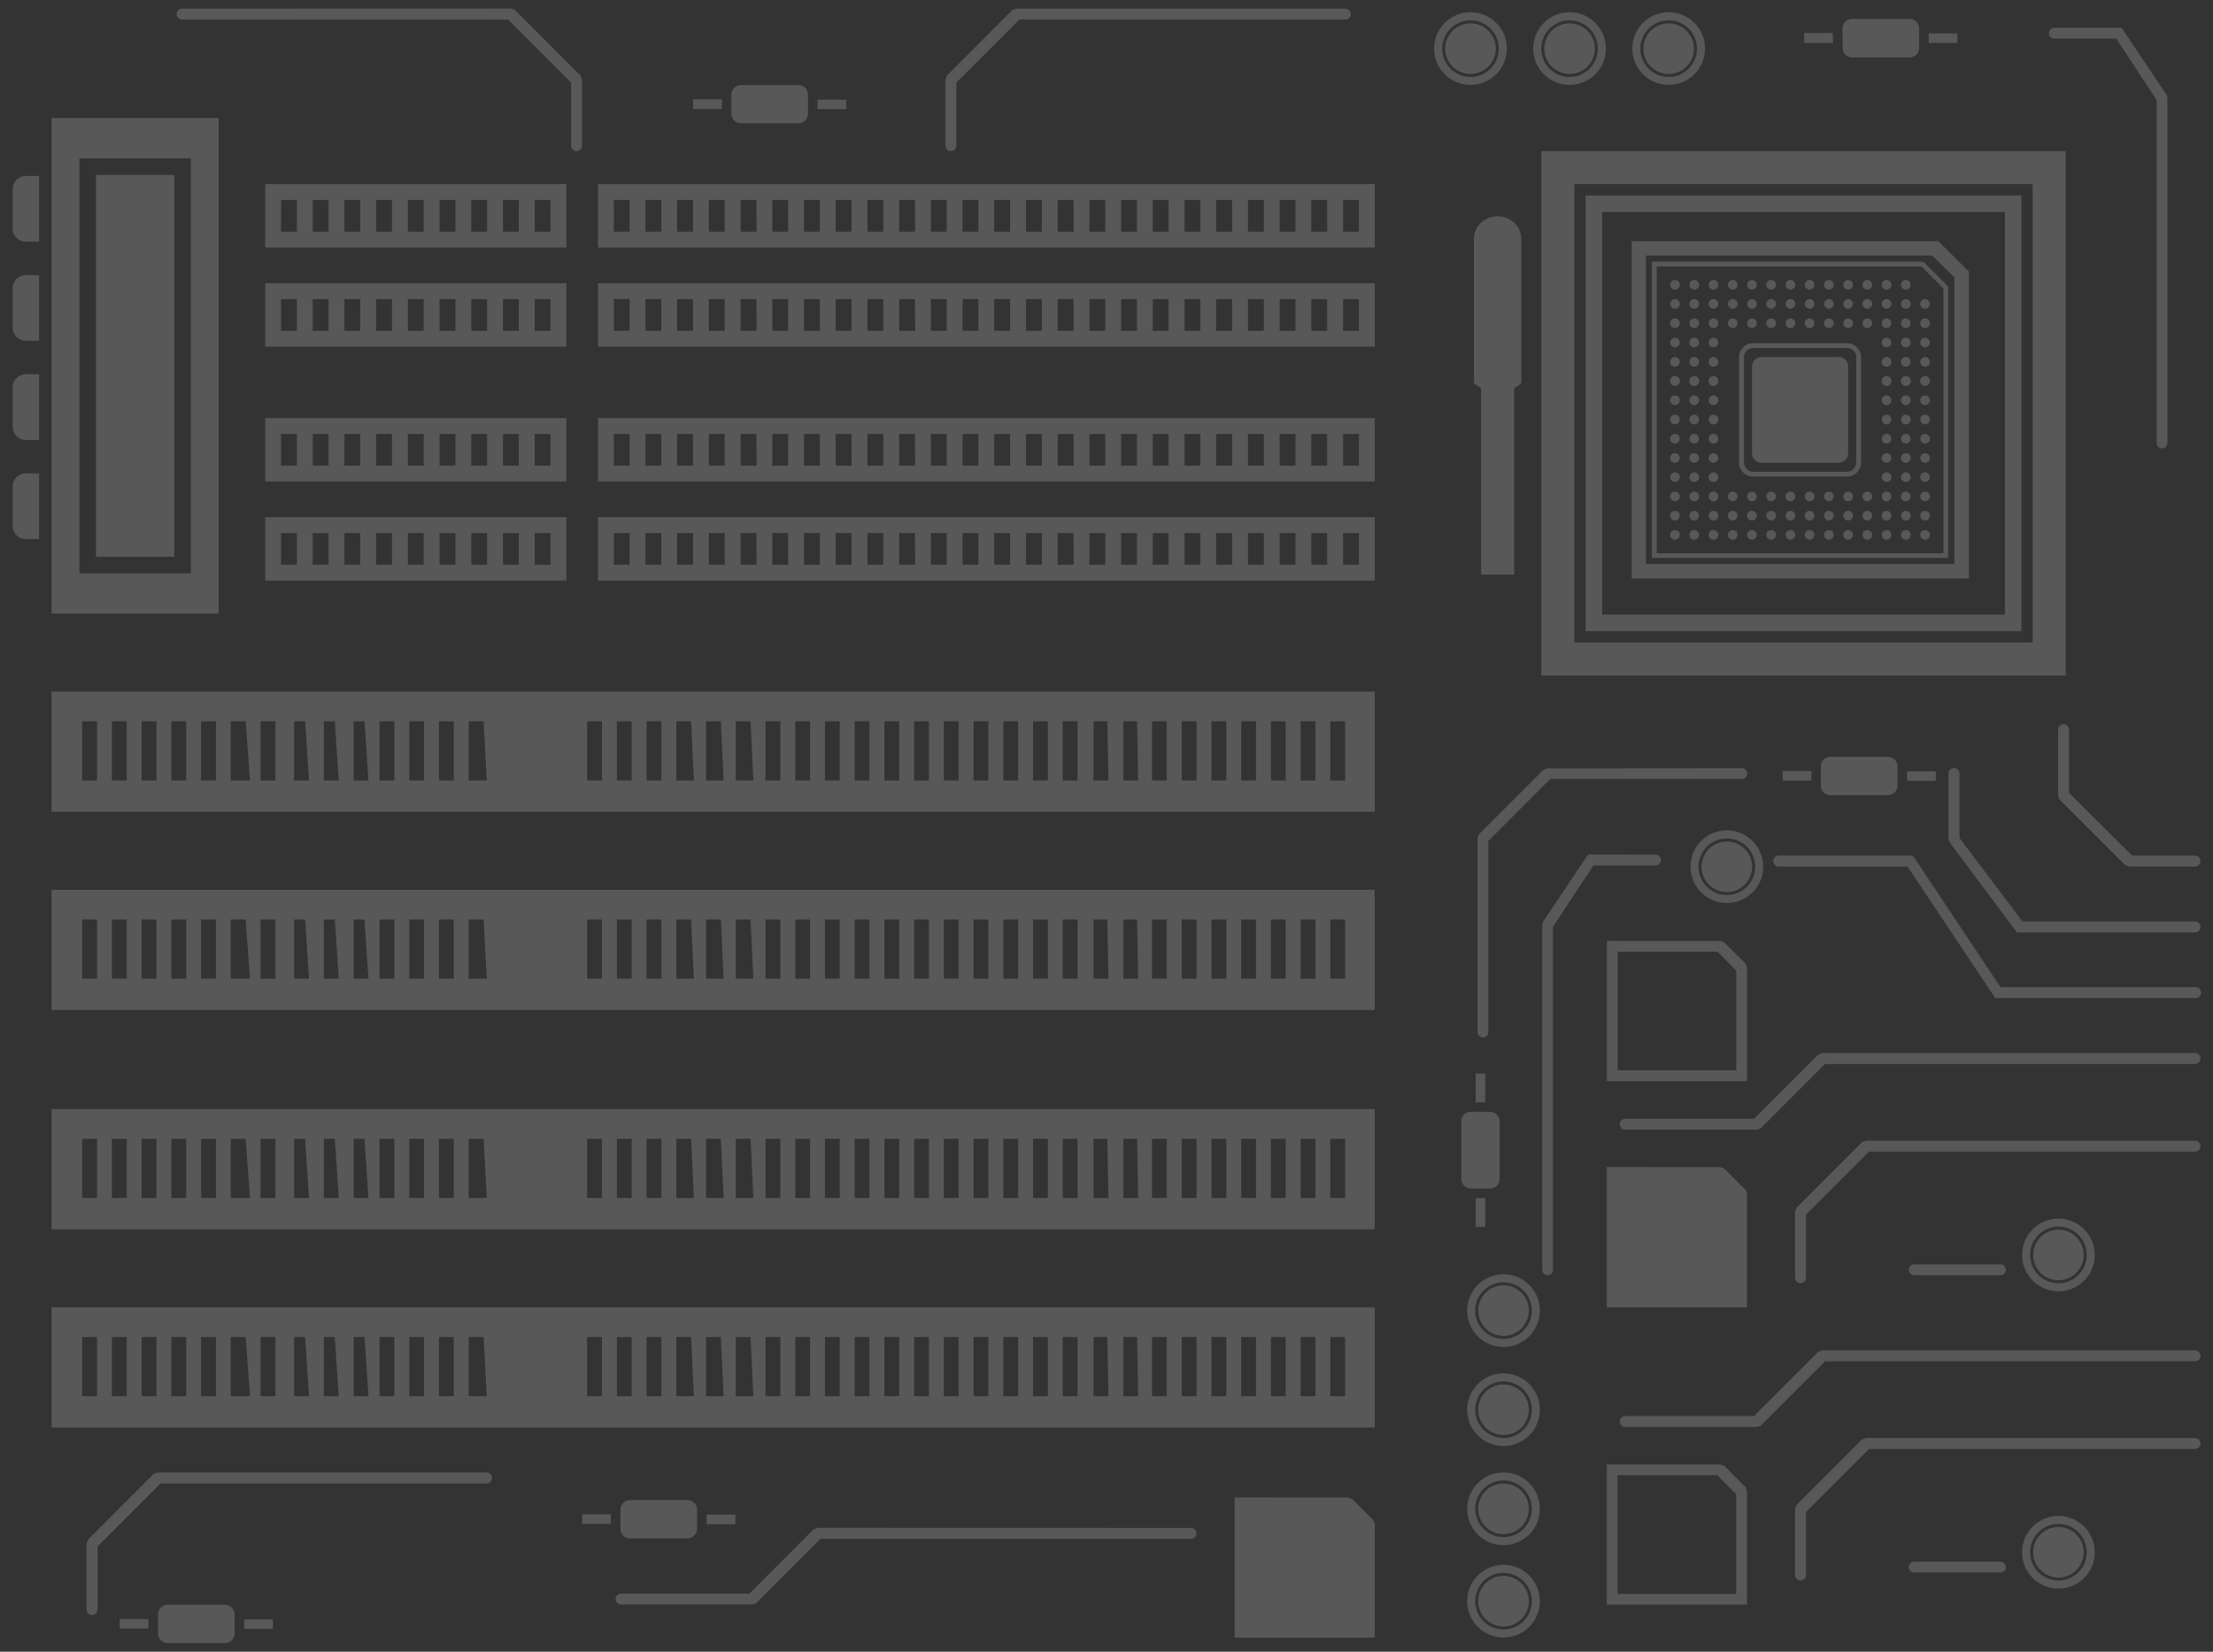 <svg xmlns="http://www.w3.org/2000/svg" viewBox="0 0 67 50"><rect x="0" y="0" width="67" height="50" fill="#333333" stroke="none"/><g fill="#fff" opacity=".18"><path d="M49.4 7.3v10.212h10.21v-9.29l-.927-.922zm9.77 1.1v8.673h-9.34V7.737h8.67z"/><path d="M50.01 7.92v8.97h8.973V8.7l-.017-.042-.72-.72-.046-.017zm8.828.81v8.018h-8.68v-8.68h8.016z"/><path d="M55.665 10.806a.29.29 0 0 1 .288.294v2.618a.29.29 0 0 1-.29.29h-2.33a.29.29 0 0 1-.29-.29V11.1a.29.29 0 0 1 .29-.29h2.332z"/><path d="M53.078 10.387a.428.428 0 0 0-.428.428V14a.428.428 0 0 0 .428.428h2.84a.428.428 0 0 0 .427-.428v-3.185a.428.428 0 0 0-.428-.428zm3.12.428V14a.282.282 0 0 1-.28.282h-2.84A.282.282 0 0 1 52.8 14v-3.185a.282.282 0 0 1 .282-.282h2.84a.282.282 0 0 1 .278.282zM57.7 8.768a.146.146 0 1 1 .146-.146.146.146 0 0 1-.146.146zm-.437-.144a.145.145 0 0 1-.146.144.146.146 0 1 1 .146-.146zm-1.31.144a.146.146 0 1 1 .146-.146.146.146 0 0 1-.147.146zm.582 0a.146.146 0 1 1 .146-.146.146.146 0 0 1-.145.146zm-1.165 0a.146.146 0 1 1 .146-.146.146.146 0 0 1-.146.146zm-.582 0a.146.146 0 1 1 .146-.146.146.146 0 0 1-.146.146zm-1.165 0a.146.146 0 1 1 .146-.146.146.146 0 0 1-.147.146zm.583 0a.146.146 0 1 1 .146-.146.146.146 0 0 1-.146.146zm-1.166 0a.146.146 0 1 1 .147-.146.146.146 0 0 1-.146.146zm-.434-.144a.145.145 0 0 1-.146.144.146.146 0 1 1 .146-.146zm-1.312.144a.146.146 0 1 1 .146-.146.146.146 0 0 1-.146.146zm.582 0a.146.146 0 1 1 .146-.146.146.146 0 0 1-.146.146zm-1.019-.144a.145.145 0 0 1-.146.144.146.146 0 1 1 .147-.146zm6.843.722a.146.146 0 1 1 .146-.146.146.146 0 0 1-.146.146zm-.583 0a.146.146 0 1 1 .146-.146.146.146 0 0 1-.146.146zm-1.164 0A.146.146 0 1 1 56.1 9.2a.146.146 0 0 1-.147.146zm.582 0a.146.146 0 1 1 .146-.146.146.146 0 0 1-.145.146zm-1.165 0a.146.146 0 1 1 .146-.146.146.146 0 0 1-.146.146zm-.582 0a.146.146 0 1 1 .146-.146.146.146 0 0 1-.146.146zm-1.165 0a.146.146 0 1 1 .146-.146.146.146 0 0 1-.147.146zm.583 0a.146.146 0 1 1 .146-.146.146.146 0 0 1-.146.146zm-1.166 0a.146.146 0 1 1 .147-.146.146.146 0 0 1-.146.146zm-.58 0a.146.146 0 1 1 .146-.146.146.146 0 0 1-.146.146zm-1.166 0a.146.146 0 1 1 .146-.146.146.146 0 0 1-.146.146zm.582 0a.146.146 0 1 1 .146-.146.146.146 0 0 1-.146.146zm-1.166 0a.146.146 0 1 1 .147-.146.146.146 0 0 1-.146.146zm7.572 0a.146.146 0 1 1 .146-.146.146.146 0 0 1-.146.146zm-.582.586a.146.146 0 1 1 .146-.146.146.146 0 0 1-.146.146zm-.583 0a.146.146 0 1 1 .146-.146.146.146 0 0 1-.146.146zm-1.164 0a.146.146 0 1 1 .146-.146.146.146 0 0 1-.147.146zm.582 0a.146.146 0 1 1 .146-.146.146.146 0 0 1-.145.146zm-1.165 0a.146.146 0 1 1 .146-.146.146.146 0 0 1-.146.146zm-.582 0a.146.146 0 1 1 .146-.146.146.146 0 0 1-.146.146zm-1.165 0a.146.146 0 1 1 .146-.146.146.146 0 0 1-.147.146zm.583 0a.146.146 0 1 1 .146-.146.146.146 0 0 1-.146.146zm-1.166 0a.146.146 0 1 1 .147-.146.146.146 0 0 1-.146.146zm-.58 0a.146.146 0 1 1 .146-.146.146.146 0 0 1-.146.146zm-1.166 0a.146.146 0 1 1 .146-.146.146.146 0 0 1-.146.146zm.582 0a.146.146 0 1 1 .146-.146.146.146 0 0 1-.146.146zm-1.166 0a.146.146 0 1 1 .147-.146.146.146 0 0 1-.146.146zm7.572 0a.146.146 0 1 1 .146-.146.146.146 0 0 1-.146.146zm-6.988.583a.146.146 0 1 1 .146-.146.146.146 0 0 1-.146.145zm.582 0a.146.146 0 1 1 .146-.146.146.146 0 0 1-.146.145zm-1.166 0a.146.146 0 1 1 .147-.146.146.146 0 0 1-.146.145zm.584.585a.146.146 0 1 1 .146-.146.146.146 0 0 1-.146.146zm.582 0a.146.146 0 1 1 .146-.146.146.146 0 0 1-.146.146zm-1.166 0a.146.146 0 1 1 .147-.146.146.146 0 0 1-.146.146zm.584.58a.146.146 0 1 1 .146-.146.146.146 0 0 1-.146.146zm.582 0a.146.146 0 1 1 .146-.146.146.146 0 0 1-.146.146zm-1.166 0a.146.146 0 1 1 .147-.146.146.146 0 0 1-.146.146z"/><path d="M51.294 11.68a.146.146 0 1 1 .146-.146.146.146 0 0 1-.146.146zm.582 0a.146.146 0 1 1 .146-.146.146.146 0 0 1-.146.146zm-1.166 0a.146.146 0 1 1 .147-.146.146.146 0 0 1-.146.146zm.584.582a.146.146 0 1 1 .146-.146.146.146 0 0 1-.146.146zm.582 0a.146.146 0 1 1 .146-.146.146.146 0 0 1-.146.146zm-1.166 0a.146.146 0 1 1 .147-.146.146.146 0 0 1-.146.146zm.584.584a.146.146 0 1 1 .146-.146.146.146 0 0 1-.146.146zm.582 0a.146.146 0 1 1 .146-.146.146.146 0 0 1-.146.146zm-1.166 0a.146.146 0 1 1 .147-.146.146.146 0 0 1-.146.146zm.584.581a.146.146 0 1 1 .146-.146.146.146 0 0 1-.146.147zm.582 0a.146.146 0 1 1 .146-.146.146.146 0 0 1-.146.147zm-1.166 0a.146.146 0 1 1 .147-.146.146.146 0 0 1-.146.147zm.584.583a.146.146 0 1 1 .146-.147.146.146 0 0 1-.146.146zm.582 0a.146.146 0 1 1 .146-.147.146.146 0 0 1-.146.146zm-1.166 0a.146.146 0 1 1 .147-.147.146.146 0 0 1-.146.146zm.584.58a.146.146 0 1 1 .146-.145.146.146 0 0 1-.146.146zm.582 0a.146.146 0 1 1 .146-.145.146.146 0 0 1-.146.146zm-1.166 0a.146.146 0 1 1 .147-.145.146.146 0 0 1-.146.146zm.584.584a.146.146 0 1 1 .146-.146.146.146 0 0 1-.146.146zm.582 0a.146.146 0 1 1 .146-.146.146.146 0 0 1-.146.146zm-1.019-.144a.145.145 0 0 1-.146.144.146.146 0 1 1 .147-.146zm.437.726a.146.146 0 1 1 .146-.146.146.146 0 0 1-.146.146zm.582 0a.146.146 0 1 1 .146-.146.146.146 0 0 1-.146.146zm-1.166 0a.146.146 0 1 1 .147-.146.146.146 0 0 1-.146.146zm.584.582a.146.146 0 1 1 .146-.146.146.146 0 0 1-.146.146zm.582 0a.146.146 0 1 1 .146-.146.146.146 0 0 1-.146.146zm-1.166 0a.146.146 0 1 1 .147-.146.146.146 0 0 1-.146.146zm6.99-5.823a.146.146 0 1 1 .146-.146.146.146 0 0 1-.146.145zm.582 0a.146.146 0 1 1 .146-.146.146.146 0 0 1-.146.145zm-1.165 0a.146.146 0 1 1 .146-.146.146.146 0 0 1-.146.145zm.583.585a.146.146 0 1 1 .146-.146.146.146 0 0 1-.146.146zm.582 0a.146.146 0 1 1 .146-.146.146.146 0 0 1-.146.146zm-1.165 0a.146.146 0 1 1 .146-.146.146.146 0 0 1-.146.146zm.583.58a.146.146 0 1 1 .146-.146.146.146 0 0 1-.146.146zm.582 0a.146.146 0 1 1 .146-.146.146.146 0 0 1-.146.146zm-1.165 0a.146.146 0 1 1 .146-.146.146.146 0 0 1-.146.146z"/><path d="M57.7 11.68a.146.146 0 1 1 .146-.146.146.146 0 0 1-.146.146zm.582 0a.146.146 0 1 1 .146-.146.146.146 0 0 1-.146.146zm-1.165 0a.146.146 0 1 1 .146-.146.146.146 0 0 1-.146.146zm.583.582a.146.146 0 1 1 .146-.146.146.146 0 0 1-.146.146zm.582 0a.146.146 0 1 1 .146-.146.146.146 0 0 1-.146.146zm-1.165 0a.146.146 0 1 1 .146-.146.146.146 0 0 1-.146.146zm.583.584a.146.146 0 1 1 .146-.146.146.146 0 0 1-.146.146zm.582 0a.146.146 0 1 1 .146-.146.146.146 0 0 1-.146.146zm-1.165 0a.146.146 0 1 1 .146-.146.146.146 0 0 1-.146.146zm.583.581a.146.146 0 1 1 .146-.146.146.146 0 0 1-.146.147zm.582 0a.146.146 0 1 1 .146-.146.146.146 0 0 1-.146.147zm-1.165 0a.146.146 0 1 1 .146-.146.146.146 0 0 1-.146.147zm.583.583a.146.146 0 1 1 .146-.147.146.146 0 0 1-.146.146zm.582 0a.146.146 0 1 1 .146-.147.146.146 0 0 1-.146.146zm-1.165 0a.146.146 0 1 1 .146-.147.146.146 0 0 1-.146.146zm.583.58a.146.146 0 1 1 .146-.145.146.146 0 0 1-.146.146zm.582 0a.146.146 0 1 1 .146-.145.146.146 0 0 1-.146.146zm-1.165 0a.146.146 0 1 1 .146-.145.146.146 0 0 1-.146.146zm.583.584a.146.146 0 1 1 .146-.146.146.146 0 0 1-.146.146zm.582 0a.146.146 0 1 1 .146-.146.146.146 0 0 1-.146.146zm-1.019-.144a.145.145 0 0 1-.146.144.146.146 0 1 1 .146-.146zm.437.726a.146.146 0 1 1 .146-.146.146.146 0 0 1-.146.146zm.582 0a.146.146 0 1 1 .146-.146.146.146 0 0 1-.146.146zm-1.165 0a.146.146 0 1 1 .146-.146.146.146 0 0 1-.146.146zm.583.582a.146.146 0 1 1 .146-.146.146.146 0 0 1-.146.146zm.582 0a.146.146 0 1 1 .146-.146.146.146 0 0 1-.146.146zm-1.165 0a.146.146 0 1 1 .146-.146.146.146 0 0 1-.146.146zm-1.164-1.164a.146.146 0 1 1 .146-.146.146.146 0 0 1-.147.146zm.582 0a.146.146 0 1 1 .146-.146.146.146 0 0 1-.145.146zm-1.165 0a.146.146 0 1 1 .146-.146.146.146 0 0 1-.146.146zm-.582 0a.146.146 0 1 1 .146-.146.146.146 0 0 1-.146.146zm-1.165 0a.146.146 0 1 1 .146-.146.146.146 0 0 1-.147.146zm.583 0a.146.146 0 1 1 .146-.146.146.146 0 0 1-.146.146zm-1.166 0a.146.146 0 1 1 .147-.146.146.146 0 0 1-.146.146zm-.434-.144a.145.145 0 0 1-.146.144.146.146 0 1 1 .146-.146zm3.347.726a.146.146 0 1 1 .146-.146.146.146 0 0 1-.147.146zm.582 0a.146.146 0 1 1 .146-.146.146.146 0 0 1-.145.146zm-1.165 0a.146.146 0 1 1 .146-.146.146.146 0 0 1-.146.146zm-.582 0a.146.146 0 1 1 .146-.146.146.146 0 0 1-.146.146zm-1.165 0a.146.146 0 1 1 .146-.146.146.146 0 0 1-.147.146zm.583 0a.146.146 0 1 1 .146-.146.146.146 0 0 1-.146.146zm-1.166 0a.146.146 0 1 1 .147-.146.146.146 0 0 1-.146.146zm-.58 0a.146.146 0 1 1 .146-.146.146.146 0 0 1-.146.146zm3.493.582a.146.146 0 1 1 .146-.146.146.146 0 0 1-.147.146zm.582 0a.146.146 0 1 1 .146-.146.146.146 0 0 1-.145.146zm-1.165 0a.146.146 0 1 1 .146-.146.146.146 0 0 1-.146.146zm-.582 0a.146.146 0 1 1 .146-.146.146.146 0 0 1-.146.146zm-1.165 0a.146.146 0 1 1 .146-.146.146.146 0 0 1-.147.146zm.583 0a.146.146 0 1 1 .146-.146.146.146 0 0 1-.146.146zm-1.166 0a.146.146 0 1 1 .147-.146.146.146 0 0 1-.146.146zm-.58 0a.146.146 0 1 1 .146-.146.146.146 0 0 1-.146.146z"/><path d="M46.665 4.574V20.45H62.54V4.573zM61.54 19.45H47.665V5.573H61.54z"/><path d="M48.006 5.918v13.188H61.2V5.918zM60.7 18.606H48.506V6.418H60.7zM45.335 6.55a.7.7 0 0 0-.713.687v4.312c0 .118.164.118.22.218v5.626h1V11.77c.054-.1.218-.1.218-.22V7.23a.7.7 0 0 0-.72-.68zm-27.229-.976v1.92h23.516v-1.92zm23.036 1.44h-.48v-.96h.48zm-.96 0H39.7v-.96h.48zm-.96 0h-.48v-.96h.48zm-.96 0h-.48v-.96h.48zm-.956 0h-.484v-.96h.48zm-.964 0h-.48v-.96h.48zm-.96 0H34.9v-.96h.48zm-.96 0h-.48v-.96h.48zm-.96 0h-.48v-.96h.48zm-.956 0h-.484v-.96h.48zm-.964 0h-.48v-.96h.48zm-.96 0H30.1v-.96h.48zm-.96 0h-.48v-.96h.48zm-.96 0h-.48v-.96h.48zm-.956 0h-.484v-.96h.48zm-.964 0h-.48v-.96h.48zm-.96 0H25.3v-.96h.48zm-.96 0h-.48v-.96h.48zm-.96 0h-.48v-.96h.48zm-.956 0h-.484v-.96h.48zm-.964 0h-.48v-.96h.48zm-.96 0H20.5v-.96h.48zm-.96 0h-.48v-.96h.48zm-.96 0h-.48v-.96h.48zM8.03 5.574v1.92h9.118v-1.92zm8.638 1.44h-.48v-.96h.48zm-.962 0h-.478v-.96h.48zm-.958 0h-.48v-.96h.48zm-.96 0h-.48v-.96h.48zm-.96 0h-.48v-.96h.48zm-.96 0h-.48v-.96h.48zm-.962 0h-.478v-.96h.48zm-.958 0h-.48v-.96h.48zm-.96 0h-.48v-.96h.48zm9.118 1.56v1.92h23.516v-1.92zm23.036 1.44h-.48v-.96h.48zm-.96 0H39.7v-.96h.48zm-.96 0h-.48v-.96h.48zm-.96 0h-.48v-.96h.48zm-.956 0h-.484v-.96h.48zm-.964 0h-.48v-.96h.48zm-.96 0H34.9v-.96h.48zm-.96 0h-.48v-.96h.48zm-.96 0h-.48v-.96h.48zm-.956 0h-.484v-.96h.48zm-.964 0h-.48v-.96h.48zm-.96 0H30.1v-.96h.48zm-.96 0h-.48v-.96h.48zm-.96 0h-.48v-.96h.48zm-.956 0h-.484v-.96h.48zm-.964 0h-.48v-.96h.48zm-.96 0H25.3v-.96h.48zm-.96 0h-.48v-.96h.48zm-.96 0h-.48v-.96h.48zm-.956 0h-.484v-.96h.48zm-.964 0h-.48v-.96h.48zm-.96 0H20.5v-.96h.48zm-.96 0h-.48v-.96h.48zm-.96 0h-.48v-.96h.48zM8.03 8.574v1.92h9.118v-1.92zm8.638 1.44h-.48v-.96h.48zm-.962 0h-.478v-.96h.48zm-.958 0h-.48v-.96h.48zm-.96 0h-.48v-.96h.48zm-.96 0h-.48v-.96h.48zm-.96 0h-.48v-.96h.48zm-.962 0h-.478v-.96h.48zm-.958 0h-.48v-.96h.48zm-.96 0h-.48v-.96h.48zm9.118 2.641v1.92h23.516v-1.92zm23.036 1.44h-.48v-.96h.48zm-.96 0H39.7v-.96h.48zm-.96 0h-.48v-.96h.48zm-.96 0h-.48v-.96h.48zm-.956 0h-.484v-.96h.48zm-.964 0h-.48v-.96h.48zm-.96 0H34.9v-.96h.48zm-.96 0h-.48v-.96h.48zm-.96 0h-.48v-.96h.48zm-.956 0h-.484v-.96h.48zm-.964 0h-.48v-.96h.48zm-.96 0H30.1v-.96h.48zm-.96 0h-.48v-.96h.48zm-.96 0h-.48v-.96h.48zm-.956 0h-.484v-.96h.48zm-.964 0h-.48v-.96h.48zm-.96 0H25.3v-.96h.48zm-.96 0h-.48v-.96h.48zm-.96 0h-.48v-.96h.48zm-.956 0h-.484v-.96h.48zm-.964 0h-.48v-.96h.48zm-.96 0H20.5v-.96h.48zm-.96 0h-.48v-.96h.48zm-.96 0h-.48v-.96h.48zM8.03 12.655v1.92h9.118v-1.92zm8.638 1.44h-.48v-.96h.48zm-.962 0h-.478v-.96h.48zm-.958 0h-.48v-.96h.48zm-.96 0h-.48v-.96h.48zm-.96 0h-.48v-.96h.48zm-.96 0h-.48v-.96h.48zm-.962 0h-.478v-.96h.48zm-.958 0h-.48v-.96h.48zm-.96 0h-.48v-.96h.48zm9.118 1.56v1.92h23.516v-1.92zm23.036 1.44h-.48v-.96h.48zm-.96 0H39.7v-.96h.48zm-.96 0h-.48v-.96h.48zm-.96 0h-.48v-.96h.48zm-.956 0h-.484v-.96h.48zm-.964 0h-.48v-.96h.48zm-.96 0H34.9v-.96h.48zm-.96 0h-.48v-.96h.48zm-.96 0h-.48v-.96h.48zm-.956 0h-.484v-.96h.48zm-.964 0h-.48v-.96h.48zm-.96 0H30.1v-.96h.48zm-.96 0h-.48v-.96h.48zm-.96 0h-.48v-.96h.48zm-.956 0h-.484v-.96h.48zm-.964 0h-.48v-.96h.48zm-.96 0H25.3v-.96h.48zm-.96 0h-.48v-.96h.48zm-.96 0h-.48v-.96h.48zm-.956 0h-.484v-.96h.48zm-.964 0h-.48v-.96h.48zm-.96 0H20.5v-.96h.48zm-.96 0h-.48v-.96h.48zm-.96 0h-.48v-.96h.48zM8.03 15.655v1.92h9.118v-1.92zm8.638 1.44h-.48v-.96h.48zm-.962 0h-.478v-.96h.48zm-.958 0h-.48v-.96h.48zm-.96 0h-.48v-.96h.48zm-.96 0h-.48v-.96h.48zm-.96 0h-.48v-.96h.48zm-.962 0h-.478v-.96h.48zm-.958 0h-.48v-.96h.48zm-.96 0h-.48v-.96h.48zM1.56 20.934v3.64h40.06v-3.64zm39.166 2.692h-.452v-1.792h.448zm-.9 0h-.448v-1.792h.448zm-.9 0h-.448v-1.792h.448zm-.9 0h-.448v-1.792h.448zm-.9 0h-.448v-1.792h.448zm-.9 0h-.448v-1.792h.448zm-.9 0h-.448v-1.792h.448zm-.868 0h-.448v-1.792h.416zm-.9 0h-.45v-1.792h.416zm-.934 0h-.448v-1.792h.448zm-.9 0h-.448v-1.792h.448zm-.9 0h-.448v-1.792h.448zm-.9 0h-.448v-1.792h.448zm-.9 0h-.448v-1.792h.448zm-.9 0h-.448v-1.792h.448zm-.9 0h-.448v-1.792h.448zm-.9 0h-.448v-1.792h.448zm-.9 0h-.448v-1.792h.448zm-.9 0h-.448v-1.792h.448zm-.9 0h-.448v-1.792h.448zm-.816 0h-.532v-1.792h.448zm-.9 0h-.532v-1.792h.448zm-.9 0h-.532v-1.792h.448zm-.984 0h-.448v-1.792h.448zm-.9 0h-.448v-1.792h.448zm-.9 0h-.448v-1.792h.448zm-3.486 0h-.547v-1.792h.45zm-1 0h-.448v-1.792h.448zm-.9 0h-.448v-1.792h.448zm-.9 0h-.448v-1.792h.448zm-.783 0h-.448v-1.792h.33zm-.9 0h-.45v-1.792h.332zm-.9 0h-.45v-1.792h.332zm-1.017 0h-.45v-1.792h.45zm-.77 0h-.58v-1.792h.45zm-1.03 0h-.45v-1.792h.45zm-.9 0h-.45v-1.792h.45zm-.9 0h-.45v-1.792h.45zm-.9 0h-.45v-1.792h.45zm-.9 0h-.45v-1.792h.45zM1.56 26.934v3.64h40.06v-3.64zm39.166 2.692h-.452v-1.792h.448zm-.9 0h-.448v-1.792h.448zm-.9 0h-.448v-1.792h.448zm-.9 0h-.448v-1.792h.448zm-.9 0h-.448v-1.792h.448zm-.9 0h-.448v-1.792h.448zm-.9 0h-.448v-1.792h.448zm-.868 0h-.448v-1.792h.416zm-.9 0h-.45v-1.792h.416zm-.934 0h-.448v-1.792h.448zm-.9 0h-.448v-1.792h.448zm-.9 0h-.448v-1.792h.448zm-.9 0h-.448v-1.792h.448zm-.9 0h-.448v-1.792h.448zm-.9 0h-.448v-1.792h.448zm-.9 0h-.448v-1.792h.448zm-.9 0h-.448v-1.792h.448zm-.9 0h-.448v-1.792h.448zm-.9 0h-.448v-1.792h.448zm-.9 0h-.448v-1.792h.448zm-.816 0h-.532v-1.792h.448zm-.9 0h-.532v-1.792h.448zm-.9 0h-.532v-1.792h.448zm-.984 0h-.448v-1.792h.448zm-.9 0h-.448v-1.792h.448zm-.9 0h-.448v-1.792h.448zm-3.486 0h-.547v-1.792h.45zm-1 0h-.448v-1.792h.448zm-.9 0h-.448v-1.792h.448zm-.9 0h-.448v-1.792h.448zm-.783 0h-.448v-1.792h.33zm-.9 0h-.45v-1.792h.332zm-.9 0h-.45v-1.792h.332zm-1.017 0h-.45v-1.792h.45zm-.77 0h-.58v-1.792h.45zm-1.03 0h-.45v-1.792h.45zm-.9 0h-.45v-1.792h.45zm-.9 0h-.45v-1.792h.45zm-.9 0h-.45v-1.792h.45zm-.9 0h-.45v-1.792h.45zM1.56 33.574v3.64h40.06v-3.64zm39.166 2.692h-.452v-1.792h.448zm-.9 0h-.448v-1.792h.448zm-.9 0h-.448v-1.792h.448zm-.9 0h-.448v-1.792h.448zm-.9 0h-.448v-1.792h.448zm-.9 0h-.448v-1.792h.448zm-.9 0h-.448v-1.792h.448zm-.868 0h-.448v-1.792h.416zm-.9 0h-.45v-1.792h.416zm-.934 0h-.448v-1.792h.448zm-.9 0h-.448v-1.792h.448zm-.9 0h-.448v-1.792h.448zm-.9 0h-.448v-1.792h.448zm-.9 0h-.448v-1.792h.448zm-.9 0h-.448v-1.792h.448zm-.9 0h-.448v-1.792h.448zm-.9 0h-.448v-1.792h.448zm-.9 0h-.448v-1.792h.448zm-.9 0h-.448v-1.792h.448zm-.9 0h-.448v-1.792h.448zm-.816 0h-.532v-1.792h.448zm-.9 0h-.532v-1.792h.448zm-.9 0h-.532v-1.792h.448zm-.984 0h-.448v-1.792h.448zm-.9 0h-.448v-1.792h.448zm-.9 0h-.448v-1.792h.448zm-3.486 0h-.547v-1.792h.45zm-1 0h-.448v-1.792h.448zm-.9 0h-.448v-1.792h.448zm-.9 0h-.448v-1.792h.448zm-.783 0h-.448v-1.792h.33zm-.9 0h-.45v-1.792h.332zm-.9 0h-.45v-1.792h.332zm-1.017 0h-.45v-1.792h.45zm-.77 0h-.58v-1.792h.45zm-1.03 0h-.45v-1.792h.45zm-.9 0h-.45v-1.792h.45zm-.9 0h-.45v-1.792h.45zm-.9 0h-.45v-1.792h.45zm-.9 0h-.45v-1.792h.45zM1.56 39.574v3.64h40.06v-3.64zm39.166 2.692h-.452v-1.792h.448zm-.9 0h-.448v-1.792h.448zm-.9 0h-.448v-1.792h.448zm-.9 0h-.448v-1.792h.448zm-.9 0h-.448v-1.792h.448zm-.9 0h-.448v-1.792h.448zm-.9 0h-.448v-1.792h.448zm-.868 0h-.448v-1.792h.416zm-.9 0h-.45v-1.792h.416zm-.934 0h-.448v-1.792h.448zm-.9 0h-.448v-1.792h.448zm-.9 0h-.448v-1.792h.448zm-.9 0h-.448v-1.792h.448zm-.9 0h-.448v-1.792h.448zm-.9 0h-.448v-1.792h.448zm-.9 0h-.448v-1.792h.448zm-.9 0h-.448v-1.792h.448zm-.9 0h-.448v-1.792h.448zm-.9 0h-.448v-1.792h.448zm-.9 0h-.448v-1.792h.448zm-.816 0h-.532v-1.792h.448zm-.9 0h-.532v-1.792h.448zm-.9 0h-.532v-1.792h.448zm-.984 0h-.448v-1.792h.448zm-.9 0h-.448v-1.792h.448zm-.9 0h-.448v-1.792h.448zm-3.486 0h-.547v-1.792h.45zm-1 0h-.448v-1.792h.448zm-.9 0h-.448v-1.792h.448zm-.9 0h-.448v-1.792h.448zm-.783 0h-.448v-1.792h.33zm-.9 0h-.45v-1.792h.332zm-.9 0h-.45v-1.792h.332zm-1.017 0h-.45v-1.792h.45zm-.77 0h-.58v-1.792h.45zm-1.03 0h-.45v-1.792h.45zm-.9 0h-.45v-1.792h.45zm-.9 0h-.45v-1.792h.45zm-.9 0h-.45v-1.792h.45zm-.9 0h-.45v-1.792h.45zM44.677 32.5v.87h.29v-.87zm-.145 1.155a.29.29 0 0 0-.29.29v1.744a.29.29 0 0 0 .29.29h.58a.29.29 0 0 0 .29-.29v-1.74a.29.29 0 0 0-.29-.29zm.145 2.614v.87h.29v-.87zM53.97 23.63h.87v-.29h-.87zm1.16.15a.29.29 0 0 0 .288.29h1.74a.29.29 0 0 0 .29-.29v-.58a.29.29 0 0 0-.29-.29H55.42a.29.29 0 0 0-.29.288zm2.608-.14h.87v-.29h-.87zm1.419-.39a.166.166 0 0 0-.166.166v1.994l.043.1 2.032 2.717h5.39a.166.166 0 1 0 0-.332h-5.224l-1.907-2.53v-1.95a.166.166 0 0 0-.166-.165z"/><path d="M53.852 25.9a.166.166 0 0 0 0 .332h3.9l2.654 3.98h6.05a.166.166 0 1 0 0-.33h-5.89L57.914 25.9zm1.328 5.976l-.125.04-1.95 1.95h-3.9a.166.166 0 1 0 0 .332h3.977l.124-.04 1.95-1.95h11.2a.166.166 0 1 0 0-.332zm1.326 2.654l-.128.04-1.99 1.992-.042.124v1.992a.166.166 0 1 0 .332 0V36.77l1.908-1.908h9.87a.166.166 0 1 0 0-.332zm-9.652-11.27l-.122.04-1.958 1.958-.04.123v5.877a.163.163 0 0 0 .325 0v-5.8l1.876-1.877h5.8a.163.163 0 0 0 0-.326zm5.428 1.876a1.1 1.1 0 1 0 1.1 1.1 1.1 1.1 0 0 0-1.1-1.1zm0 .245a.857.857 0 1 1-.857.858.857.857 0 0 1 .857-.857zm-.765.858a.765.765 0 1 0 .765-.765.765.765 0 0 0-.765.765z"/><path d="M48.08 25.87l-1.368 2.04-.02.082V38.44a.163.163 0 0 0 .326 0V28.052l1.224-1.853h1.877a.163.163 0 1 0 0-.326zm13.14 12.12a1.1 1.1 0 1 0 1.1-1.1 1.1 1.1 0 0 0-1.1 1.1zm1.957 0a.857.857 0 1 1-.857-.858.857.857 0 0 1 .857.86zm-1.622 0a.765.765 0 1 0 .765-.766.765.765 0 0 0-.765.767z"/><path d="M48.65 28.482v4.244h4.244V29.3l-.04-.122-.654-.653-.122-.04zm3.917.9V32.4h-3.59v-3.592H52zm5.387 8.894a.163.163 0 1 0 0 .326h2.612a.163.163 0 0 0 0-.326zm4.521-16.353a.166.166 0 0 0-.166.166v1.986l.04.124 1.992 1.99.124.042h1.99a.166.166 0 1 0 0-.332h-1.908L62.64 24v-1.91a.166.166 0 0 0-.165-.167zM48.647 35.33v4.244h4.244v-3.428l-.04-.122-.653-.653-.123-.04zm6.533 5.546l-.125.04-1.95 1.95h-3.9a.166.166 0 1 0 0 .332h3.977l.124-.04 1.95-1.95h11.2a.166.166 0 1 0 0-.332zm1.326 2.654l-.128.04-1.99 1.992-.042.124v1.992a.166.166 0 1 0 .332 0V45.77l1.908-1.908h9.87a.166.166 0 1 0 0-.332zm4.714 3.46a1.1 1.1 0 1 0 1.1-1.1 1.1 1.1 0 0 0-1.1 1.1zm1.957 0a.857.857 0 1 1-.857-.858.857.857 0 0 1 .857.86zm-1.622 0a.765.765 0 1 0 .765-.766.765.765 0 0 0-.765.767zM37.38 45.33v4.244h4.243v-3.428l-.04-.122-.654-.653-.124-.04zm20.574 1.946a.163.163 0 1 0 0 .326h2.612a.163.163 0 0 0 0-.326zm-9.307-2.946v4.244h4.244v-3.428l-.04-.122-.653-.653-.123-.04zm3.917.9v3.02h-3.592v-3.594h3.02zm-8.144-5.556a1.1 1.1 0 1 0 1.1-1.1 1.1 1.1 0 0 0-1.1 1.1zm1.957 0a.857.857 0 1 1-.857-.857.857.857 0 0 1 .857.86zm-1.622 0a.765.765 0 1 0 .765-.765.765.765 0 0 0-.765.766zm-.335 3a1.1 1.1 0 1 0 1.1-1.1 1.1 1.1 0 0 0-1.1 1.1zm1.957 0a.857.857 0 1 1-.857-.857.857.857 0 0 1 .857.86zm-1.622 0a.765.765 0 1 0 .765-.765.765.765 0 0 0-.765.766zm-.335 3a1.1 1.1 0 1 0 1.1-1.1 1.1 1.1 0 0 0-1.1 1.1zm1.957 0a.857.857 0 1 1-.857-.857.857.857 0 0 1 .857.86zm-1.622 0a.765.765 0 1 0 .765-.765.765.765 0 0 0-.765.766zm-.335 2.796a1.1 1.1 0 1 0 1.1-1.1 1.1 1.1 0 0 0-1.1 1.1zm1.957 0a.857.857 0 1 1-.857-.856.857.857 0 0 1 .857.86zm-1.622 0a.765.765 0 1 0 .765-.764.765.765 0 0 0-.765.767zM24.76 46.25l-.125.043-1.95 1.95h-3.9a.166.166 0 0 0 0 .33h3.982l.124-.04 1.95-1.95h11.2a.166.166 0 1 0 0-.33zM4.778 44.575l-.124.04-1.99 1.992-.042.124v1.992a.166.166 0 0 0 .332 0v-1.908l1.908-1.908h9.87a.166.166 0 1 0 0-.332zm12.845 1.555h.87v-.29h-.87zm1.16.15a.29.29 0 0 0 .29.29h1.738a.29.29 0 0 0 .292-.29v-.58a.29.29 0 0 0-.29-.29h-1.738a.29.29 0 0 0-.29.288zm2.61-.14h.87v-.29h-.87zM3.623 49.3h.87v-.29h-.87zm1.16.148a.29.29 0 0 0 .29.29H6.81a.29.29 0 0 0 .292-.288v-.58a.29.29 0 0 0-.29-.29H5.075a.29.29 0 0 0-.29.288zm2.61-.138h.87v-.29h-.87zM20.984 3.3h.87v-.295h-.87zm1.16.143a.29.29 0 0 0 .29.29h1.738a.29.29 0 0 0 .29-.288v-.58a.29.29 0 0 0-.288-.29h-1.74a.29.29 0 0 0-.29.288zm2.608-.138h.87v-.29h-.87zM1.56 3.574v15h5.06v-15zm4.218 13.782H2.406V4.793h3.372zM2.906 5.293v11.563h2.372V5.293zM1.184 7.317h-.4a.4.4 0 0 1-.4-.4v-1.19a.4.4 0 0 1 .4-.4h.4zm0 3h-.4a.4.4 0 0 1-.4-.4v-1.19a.4.4 0 0 1 .4-.4h.4zm0 3.003h-.4a.4.4 0 0 1-.4-.4v-1.192a.4.4 0 0 1 .4-.4h.4zm0 3h-.4a.4.4 0 0 1-.4-.4v-1.192a.4.4 0 0 1 .4-.4h.4zM30.78.26l-.126.04-1.99 1.994-.042.124v1.99a.166.166 0 0 0 .332 0V2.5L30.862.593h9.87a.166.166 0 0 0 0-.332zM15.466.258L15.59.3l1.99 1.994.042.124v1.99a.166.166 0 1 1-.332 0V2.5L15.383.593h-9.87a.166.166 0 1 1 0-.332zm48.769.584l1.365 2.04.02.082V13.41a.163.163 0 0 1-.326 0V3.026L64.07 1.168h-1.876a.163.163 0 0 1 0-.326zm-9.612.458h.87V1h-.87zm1.164.148a.29.29 0 0 0 .29.29h1.738a.29.29 0 0 0 .29-.288V.86a.29.29 0 0 0-.292-.286h-1.74a.29.29 0 0 0-.29.29zm2.605-.148h.87v-.29h-.87zM50.52.37a1.1 1.1 0 1 0 1.1 1.1 1.1 1.1 0 0 0-1.1-1.1zm0 .246a.857.857 0 1 1-.857.857.857.857 0 0 1 .857-.857zm-.765.857a.765.765 0 1 0 .765-.765.765.765 0 0 0-.765.765zM47.52.37a1.1 1.1 0 1 0 1.1 1.1 1.1 1.1 0 0 0-1.1-1.1zm0 .246a.857.857 0 1 1-.857.857.857.857 0 0 1 .857-.857zm-.765.857a.765.765 0 1 0 .765-.765.765.765 0 0 0-.765.765zM44.52.37a1.1 1.1 0 1 0 1.1 1.1 1.1 1.1 0 0 0-1.1-1.1zm0 .246a.857.857 0 1 1-.857.857.857.857 0 0 1 .857-.857zm-.765.857a.765.765 0 1 0 .765-.765.765.765 0 0 0-.765.765z"/></g></svg>